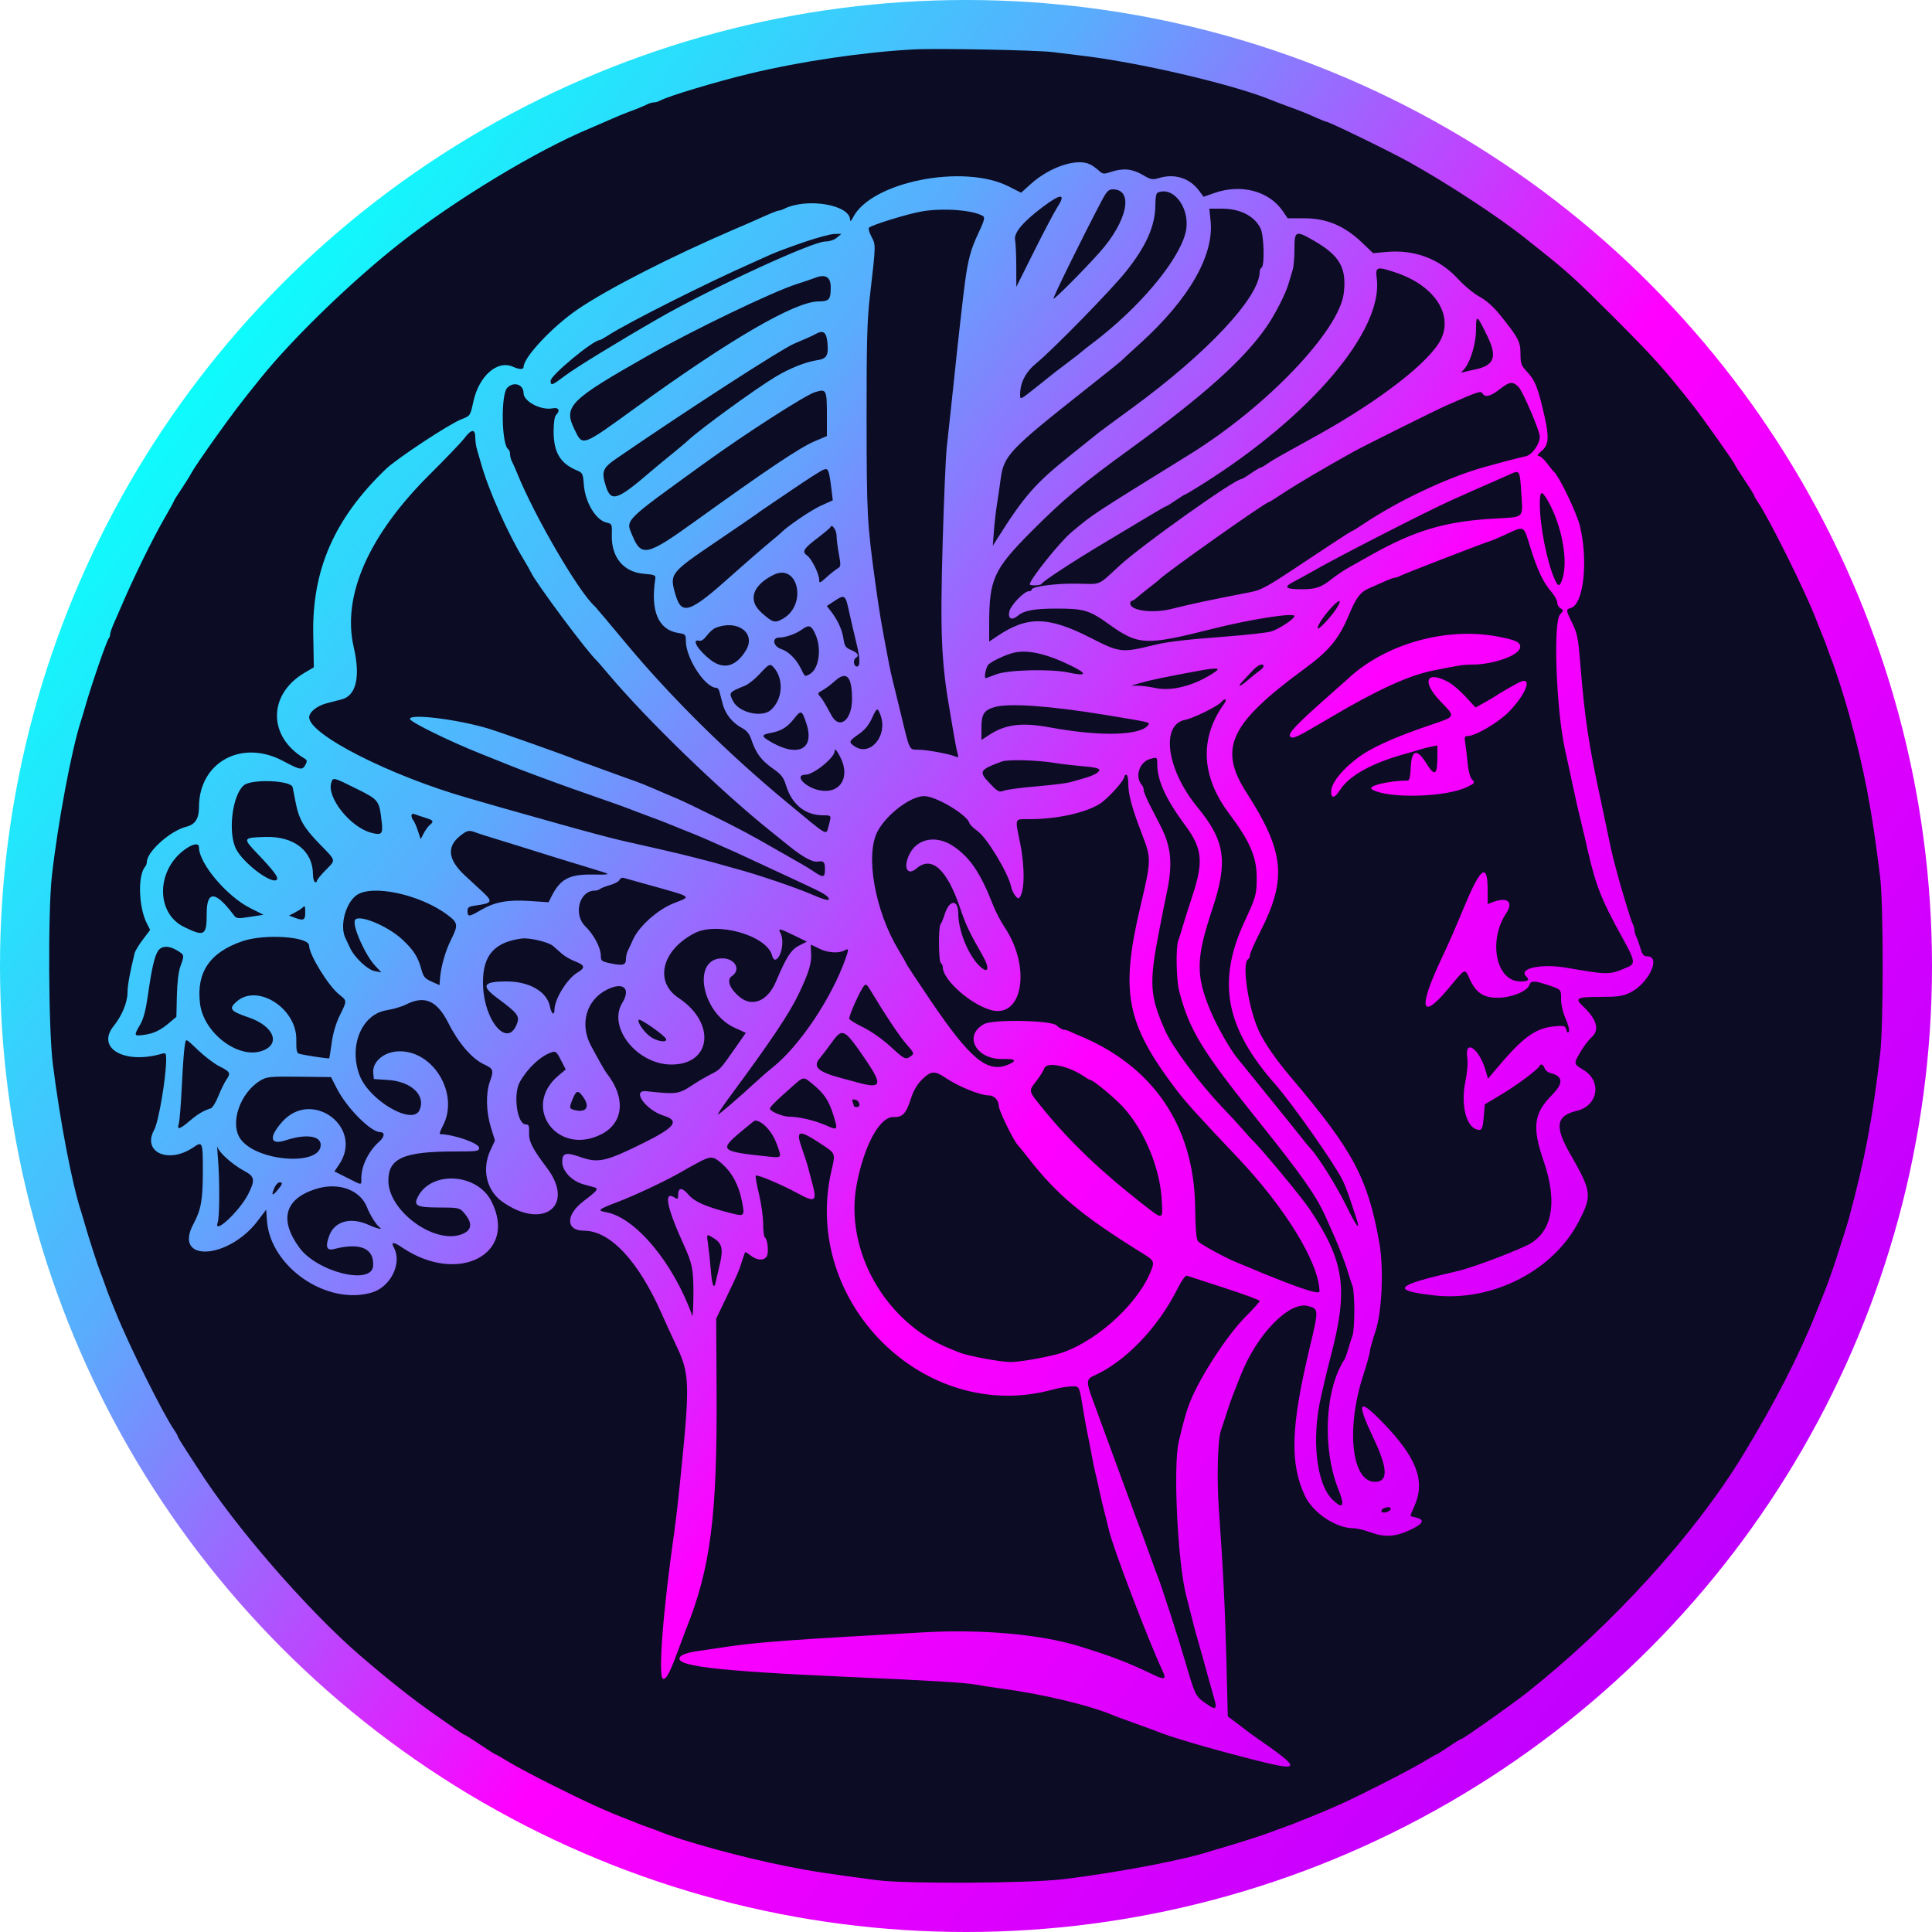 <svg xmlns="http://www.w3.org/2000/svg" xml:space="preserve" fill-rule="evenodd" stroke-linejoin="round" stroke-miterlimit="2" clip-rule="evenodd" viewBox="0 0 400 400"><circle cx="200" cy="200" r="200" fill="url(#a)"/><path fill="#0c0c24" d="M189.2 10.23c-10.411.553-23.409 2.472-34 5.022-6.945 1.672-16.86 4.654-18.495 5.562-.382.212-.969.386-1.305.386-.336 0-.923.159-1.305.353-.843.429-2.223.994-4.095 1.677-.77.281-2.48.991-3.8 1.579-1.32.587-3.21 1.406-4.2 1.82-10.935 4.575-27.459 14.559-38.914 23.514-9.975 7.797-22.359 19.761-29.092 28.106-4.144 5.136-5.725 7.215-9.391 12.347-2.355 3.298-4.56 6.538-4.9 7.2-.34.662-1.313 2.229-2.161 3.482-.848 1.253-1.542 2.364-1.542 2.469 0 .104-.92 1.779-2.043 3.721-2.42 4.181-6.589 12.713-8.958 18.332-.278.66-.887 2.053-1.352 3.096-.466 1.042-.847 2.137-.847 2.433 0 .296-.119.657-.265.803-.423.423-3.668 9.835-4.92 14.268-.279.99-.656 2.25-.838 2.8-1.926 5.835-4.811 21.215-6.04 32.2-.825 7.376-.706 31.608.191 38.8 1.456 11.677 4.006 25.018 5.849 30.6.182.55.557 1.81.833 2.8.652 2.329 2.734 8.767 3.171 9.8.186.44.555 1.43.819 2.2.552 1.609.908 2.55 1.546 4.1.25.605.616 1.505.813 2 2.66 6.664 9.825 21.088 12.103 24.362.406.584.738 1.177.738 1.318 0 .141.855 1.558 1.9 3.149 1.045 1.592 2.08 3.179 2.3 3.527 7.406 11.732 22.712 29.381 33.613 38.757 5.996 5.157 10.947 9.062 15.587 12.294 1.32.919 3.171 2.216 4.114 2.882.943.666 1.806 1.211 1.918 1.211.112 0 1.538.9 3.168 2 1.63 1.1 3.044 2 3.141 2 .098 0 1.393.739 2.879 1.641 1.486.903 5.509 3.042 8.941 4.754 7.426 3.705 10.976 5.318 15.739 7.151.495.191 1.35.533 1.9.76.55.227 1.63.63 2.4.894s1.76.631 2.2.814c4.742 1.976 17.132 5.364 26.2 7.164 5.343 1.061 8.292 1.515 18.8 2.897 6.047.795 31.581.656 38.6-.21 11.567-1.428 24.994-3.991 30.6-5.842.55-.182 1.81-.557 2.8-.833 2.329-.652 8.767-2.734 9.8-3.171.44-.186 1.43-.555 2.2-.819 1.398-.48 2.226-.799 4.3-1.654.605-.249 1.46-.591 1.9-.759.965-.368 2.905-1.195 5.6-2.387 3.897-1.722 14.455-7.103 17.149-8.74 1.503-.913 2.814-1.66 2.914-1.66.099 0 1.241-.72 2.537-1.6 1.296-.88 2.475-1.6 2.621-1.6.351 0 10.542-7.205 13.514-9.554 17.557-13.88 34.677-32.695 44.665-49.087 6.636-10.891 11.624-20.598 15.241-29.659.665-1.666 1.157-2.895 1.522-3.8.829-2.058 1.76-4.655 2.613-7.294 1.646-5.092 2.303-7.191 2.632-8.406 3.29-12.16 4.869-20.477 6.458-34 .698-5.943.696-30.918-.003-36.6-1.767-14.366-3.238-22.061-6.46-33.8-.909-3.31-2.93-9.62-3.589-11.2-.183-.44-.55-1.43-.814-2.2-.264-.77-.667-1.85-.894-2.4-.539-1.305-1.137-2.801-1.519-3.8-2.166-5.669-9.779-20.999-12.049-24.262-.406-.584-.738-1.177-.738-1.318 0-.141-.9-1.59-2-3.22-1.1-1.63-2-3.056-2-3.169 0-.309-6.642-9.698-8.752-12.372-5.942-7.529-8.159-9.994-16.436-18.272-7.584-7.584-9.539-9.367-15.206-13.868-.333-.265-1.776-1.412-3.206-2.548-5.513-4.381-16.033-11.271-23.8-15.588-4.038-2.245-16.644-8.383-17.214-8.383-.107 0-1.048-.378-2.09-.84-2.385-1.056-2.942-1.279-5.896-2.36-1.32-.483-2.76-1.029-3.2-1.213-7.492-3.134-26.495-7.643-38.6-9.158-1.87-.234-4.93-.612-6.8-.84-3.422-.417-23.961-.815-28.8-.559m36.526 23.82c.481.247 1.277.817 1.77 1.265.831.758 1.015.777 2.581.259 2.458-.811 4.347-.628 6.49.628 1.715 1.005 2.031 1.065 3.408.653 3.264-.978 6.36.019 8.317 2.679l.891 1.211 2.226-.782c5.557-1.953 11.342-.419 14.192 3.765l.999 1.467 3.526.002c4.525.004 8.242 1.572 11.823 4.987l2.34 2.232 2.756-.252c5.831-.532 11 1.418 14.832 5.596 1.278 1.393 3.283 3.05 4.456 3.682 1.4.756 2.851 2.045 4.226 3.754 3.82 4.75 4.241 5.55 4.241 8.055 0 1.989.153 2.428 1.259 3.607 1.793 1.912 2.393 3.433 3.759 9.542.942 4.208.798 5.747-.649 6.964-.781.658-1.007 1.036-.62 1.036.336 0 1.113.675 1.728 1.5s1.233 1.59 1.374 1.7c1.088.853 4.828 8.632 5.481 11.4 1.723 7.314.706 16.194-1.934 16.885-1.034.27-1.014.455.35 3.203 1.002 2.018 1.209 3.074 1.634 8.312.935 11.538 1.719 16.71 4.395 29 .455 2.09 1.098 5.15 1.429 6.8.331 1.65.78 3.675.998 4.5.218.825.597 2.265.842 3.2.246.935.584 2.15.752 2.7.168.55.706 2.35 1.195 4 .489 1.65 1.051 3.313 1.248 3.695.197.382.359.969.359 1.305 0 .336.162.923.361 1.305.199.382.587 1.46.864 2.395.401 1.356.688 1.7 1.415 1.7 2.979 0 .223 5.742-3.624 7.55-1.5.706-2.556.85-6.212.85-4.832 0-5.26.256-3.379 2.023 2.736 2.571 3.375 4.814 1.778 6.237-.681.607-1.798 2.083-2.483 3.281-1.338 2.338-1.339 2.336.731 3.586 3.843 2.322 3.013 7.402-1.382 8.456-4.33 1.039-4.657 3.204-1.356 8.974 4.435 7.752 4.533 8.533 1.741 13.946-5.277 10.233-17.97 16.693-30.03 15.284-9.016-1.053-8.057-2.053 4.776-4.979 2.827-.644 9.839-3.221 14.322-5.263 5.392-2.457 6.707-8.739 3.674-17.557-2.429-7.062-2.076-9.831 1.749-13.711 2.407-2.441 2.295-3.85-.359-4.516-.526-.132-1.066-.583-1.199-1.001-.243-.767-.808-1.014-1.054-.46-.322.724-4.575 3.908-7.808 5.843l-3.525 2.111-.2 2.44c-.224 2.738-.413 3.083-1.499 2.738-2.208-.701-3.268-5.178-2.326-9.826.403-1.99.562-3.95.406-4.994-.605-4.031 2.458-1.959 3.775 2.554l.516 1.766 1.655-1.966c5.624-6.68 8.167-8.533 12.197-8.884 1.932-.168 2.145-.105 2.355.7.157.599.329.728.532.401.165-.267-.13-1.458-.656-2.646-.579-1.309-.955-2.924-.955-4.1 0-2.109.154-1.974-3.628-3.181-2.008-.641-2.682-.571-2.96.307-.397 1.251-3.678 2.588-6.412 2.613-3.008.028-4.56-.967-5.874-3.767-1.131-2.409-.743-2.578-4.567 1.987-5.549 6.626-6.17 3.974-1.425-6.088 1.696-3.595 2.499-5.43 5.041-11.508 3.218-7.697 4.625-8.599 4.625-2.967v2.947l1.026-.39c3.071-1.167 4.389-.104 2.819 2.274-3.813 5.776-2.083 14.136 2.924 14.136 1.659 0 1.98-.291 1.191-1.08-1.649-1.649 3.231-2.654 8.473-1.744 8.587 1.49 8.729 1.489 12.461-.1 1.753-.747 1.657-1.314-1.055-6.222-4.225-7.647-5.434-10.678-7.038-17.654-.177-.77-.529-2.3-.781-3.4-.253-1.1-.64-2.72-.861-3.6-.438-1.74-.957-4.036-1.515-6.7-.196-.935-.574-2.69-.841-3.9-.266-1.21-.639-2.92-.83-3.8-1.799-8.324-2.43-26.178-.981-27.786.74-.822.746-.905.1-1.267-.381-.213-.692-.759-.692-1.214 0-.455-.54-1.443-1.201-2.195-1.679-1.913-2.89-4.472-4.379-9.255-1.457-4.679-1.018-4.487-5.53-2.428-1.381.63-2.598 1.145-2.705 1.145-.321 0-17.929 6.803-18.68 7.217-.382.211-.879.383-1.104.383-.225 0-1.263.381-2.305.847-1.043.465-2.471 1.099-3.173 1.408-1.671.734-2.582 1.942-3.952 5.238-2.151 5.179-4.104 7.561-9.371 11.428-15.435 11.333-17.811 16.434-11.921 25.59 7.834 12.177 8.408 17.838 2.905 28.651-1.201 2.36-2.184 4.583-2.184 4.941 0 .357-.18.761-.4.897-1.351.835.046 10.126 2.233 14.851 1.154 2.495 3.586 6.002 6.724 9.7 12.814 15.099 15.856 20.81 18.225 34.216.926 5.244.543 14.147-.782 18.168-.66 2.003-1.2 3.945-1.2 4.315 0 .371-.626 2.61-1.391 4.976-3.575 11.058-2.359 21.974 2.447 21.974 2.772 0 2.694-2.745-.256-8.967-3.697-7.798-3.186-8.576 2.057-3.133 6.878 7.141 8.673 11.926 6.4 17.065-.472 1.065-.857 1.99-.857 2.054 0 .065.54.236 1.2.381 1.923.422 1.435 1.343-1.391 2.625-3.079 1.396-5.156 1.491-8.209.375-1.204-.44-2.769-.8-3.479-.8-3.491 0-8.271-3.19-9.902-6.608-3.194-6.69-2.984-14.28.837-30.337 2.014-8.462 2.014-8.444-.265-9.057-3.891-1.048-10.65 5.937-13.95 14.417-.724 1.862-1.468 3.745-1.653 4.185-.184.44-.71 1.97-1.168 3.4-.458 1.43-1.02 3.14-1.25 3.8-.674 1.936-.874 9.929-.41 16.4.869 12.143 1.271 20.266 1.552 31.381l.288 11.38 1.8 1.346c.99.739 2.07 1.561 2.4 1.825.33.263 1.23.915 2 1.447 9.279 6.413 9.105 6.924-1.433 4.208-9.193-2.37-16.753-4.6-19.567-5.773-.44-.183-1.43-.55-2.2-.814-.77-.264-1.76-.624-2.2-.8-.44-.176-1.43-.536-2.2-.8-.77-.264-1.76-.634-2.2-.822-4.923-2.103-14.654-4.432-23.4-5.601-1.87-.25-4.276-.62-5.347-.822-2.037-.384-9.268-.817-26.053-1.562-28.198-1.251-36.849-2.316-34.871-4.293.345-.345 1.672-.786 2.949-.979 6.283-.951 7.773-1.159 10.922-1.531 3.924-.463 11.153-.995 21.404-1.574 3.958-.224 10.706-.611 14.996-.859 11.917-.691 24.269.407 32.2 2.863 6.859 2.123 10.072 3.356 15.313 5.872 2.454 1.178 2.825 1.032 1.974-.778-2.905-6.177-10.307-25.6-11.096-29.114-.172-.77-.574-2.39-.893-3.6-.318-1.21-.806-3.28-1.084-4.6-.278-1.32-.647-2.94-.82-3.6-.173-.66-.524-2.37-.781-3.8-.256-1.43-.625-3.32-.819-4.2-.194-.88-.56-2.86-.813-4.4-.971-5.92-.824-5.605-2.599-5.562-.87.02-2.572.311-3.782.647-26.494 7.341-52.186-18.082-45.844-45.365.833-3.585.876-3.473-2.081-5.428-4.746-3.138-5.418-2.984-4.023.922.469 1.312.994 2.926 1.168 3.586.174.66.621 2.341.993 3.735.962 3.603.524 3.884-3.025 1.943-3.285-1.797-8.43-3.97-8.717-3.682-.112.111.187 1.821.663 3.799.476 1.979.866 4.759.866 6.178 0 1.419.156 2.676.346 2.794.559.345.857 3.08.424 3.889-.529.988-2.01.943-3.337-.102-.591-.465-1.117-.78-1.168-.7-.05.08-.323.866-.605 1.746-.716 2.233-.892 2.644-3.271 7.6l-2.111 4.4.082 15c.143 25.921-1.244 36.689-6.36 49.4-.177.44-.717 1.88-1.2 3.2-2.017 5.513-2.755 7-3.475 7-1.145 0-.126-13.587 2.297-30.6.398-2.794.867-7.009 1.58-14.2 1.585-15.987 1.476-18.595-.995-23.8-.94-1.98-2.384-5.13-3.209-7-4.831-10.952-10.677-17.2-16.093-17.2-3.823 0-3.832-3.298-.018-6.174 2.727-2.057 3.109-2.539 2.213-2.793-.275-.078-1.308-.362-2.295-.632-2.408-.657-4.405-2.762-4.405-4.642 0-1.863.747-2.066 3.742-1.014 3.732 1.311 5.28.964 13.158-2.947 6.497-3.225 7.468-4.556 4.096-5.617-3.729-1.173-6.713-5.383-3.585-5.057 6.523.678 6.633.661 9.989-1.557.88-.582 2.41-1.468 3.4-1.97 1.921-.974 1.901-.951 5.107-5.545l2.106-3.018-2.306-1.048c-6.932-3.15-8.919-14.43-2.532-14.373 2.646.023 3.896 2.379 1.949 3.671-1.157.769-.468 2.609 1.623 4.333 2.631 2.169 5.801.821 7.502-3.189 2.165-5.108 3.135-6.62 4.779-7.451l1.628-.822-2.628-1.281c-3.055-1.488-3.404-1.549-2.842-.5.853 1.593.191 5.107-1.038 5.512-.249.082-.566-.304-.705-.858-1.031-4.106-11.283-7.076-16.019-4.64-6.806 3.5-8.427 10.054-3.322 13.432 7.768 5.141 6.836 13.78-1.486 13.78-7.1 0-13.264-7.708-10.192-12.746 1.862-3.055.186-4.474-3.224-2.73-4.229 2.163-5.623 7.094-3.262 11.535 1.553 2.921 2.883 5.26 3.264 5.741 4.028 5.078 3.528 10.35-1.202 12.687-9.096 4.495-16.469-5.746-8.783-12.199l1.507-1.265-.98-1.933c-.84-1.658-1.104-1.893-1.856-1.654-2.295.728-4.989 3.221-6.658 6.16-1.438 2.533-.567 8.804 1.222 8.804.632 0 .744.278.69 1.711-.069 1.815.672 3.276 3.7 7.294 5.94 7.884-.844 12.975-9.283 6.965-3.244-2.309-4.249-6.721-2.422-10.631l.937-2.004-.837-2.71c-.986-3.193-1.083-7.028-.237-9.425.869-2.463.788-2.707-1.2-3.642-2.492-1.171-5.277-4.397-7.351-8.515-2.374-4.711-4.943-5.836-8.817-3.86-.844.431-2.655.964-4.024 1.185-5.113.823-7.84 7.376-5.581 13.412 1.955 5.226 10.953 10.496 12.42 7.275 1.373-3.011-1.641-5.935-6.447-6.255l-3-.2-.124-1.28c-.211-2.178 1.997-4.194 4.854-4.431 7.352-.609 13.111 8.681 9.553 15.411-.495.935-.761 1.703-.591 1.707 2.922.066 8.108 1.883 8.108 2.842 0 .694-.371.751-4.9.748-10.742-.005-13.915 1.383-13.891 6.077.031 6.199 9.362 13.098 15.04 11.119 2.363-.824 2.509-2.412.431-4.693-.747-.821-1.178-.9-4.901-.9-4.719 0-5.435-.366-4.44-2.271 2.833-5.426 12.268-4.813 15.206.987 5.545 10.947-6.89 17.391-18.473 9.573-1.858-1.254-2.394-1.238-1.704.05 1.723 3.221-.709 8.123-4.598 9.266-9.299 2.735-21.004-5.291-21.698-14.876l-.165-2.285-1.719 2.278c-6.114 8.103-17.638 8.702-13.345.694 1.588-2.964 1.948-4.976 1.953-10.916.004-6.088-.061-6.256-1.934-4.973-5.141 3.523-10.714 1.046-8.136-3.615.913-1.65 2.474-10.848 2.474-14.575 0-1.294-.086-1.405-.9-1.169-7.746 2.249-13.657-1.153-9.971-5.739 1.724-2.146 2.871-4.927 2.871-6.962 0-1.408.481-4.069 1.466-8.108.112-.462.883-1.737 1.712-2.833l1.508-1.992-.69-1.367c-1.717-3.401-1.904-9.985-.334-11.747.186-.209.342-.659.348-1 .034-2.118 4.864-6.424 8.127-7.246 1.89-.476 2.653-1.66 2.661-4.128.027-9.247 8.838-14.062 17.389-9.504 3.58 1.908 4.012 1.98 4.657.775.394-.736.356-.952-.23-1.3-7.585-4.505-7.557-13.266.056-17.739l1.902-1.117-.122-6.884c-.238-13.38 4.406-23.94 15.012-34.14 2.305-2.217 13.185-9.386 15.721-10.359 1.779-.683 1.783-.69 2.42-3.631 1.151-5.319 4.985-8.683 8.216-7.211 1.269.578 2.181.596 2.181.042 0-1.998 5.967-8.353 11.2-11.93 6.209-4.244 19.488-11.022 32.7-16.69.715-.307 1.885-.809 2.6-1.115.715-.306 2.34-1.026 3.612-1.6 1.271-.574 2.489-1.043 2.705-1.043.217 0 .706-.158 1.088-.351 4.693-2.371 13.686-.88 13.697 2.271.002.416.241.214.616-.52 3.753-7.35 22.83-11.153 32.187-6.416l2.604 1.318 1.959-1.774c3.965-3.589 9.659-5.468 12.358-4.078m2.291 7.65c-3.891 7.386-10.082 19.968-9.911 20.139.196.197 6.199-5.831 9.553-9.591 5.756-6.453 7.136-13.048 2.732-13.048-.89 0-1.266.396-2.374 2.5m11.683-1.835c-.319.129-.5 1.037-.5 2.509 0 4.337-1.86 8.559-6.115 13.877-3.102 3.878-15.041 16.091-18.496 18.92-2.24 1.835-3.389 4.044-3.389 6.516 0 1.139.017 1.131 3.3-1.494 4.137-3.309 4.038-3.232 6.909-5.392 1.315-.989 2.481-1.9 2.591-2.023.11-.122 1.084-.89 2.164-1.705 9.542-7.203 17.68-16.826 19.259-22.773 1.254-4.722-2.224-9.847-5.723-8.435m-23.73 2.919c-4.175 3.136-6.107 5.43-5.813 6.903.134.667.246 3.126.25 5.463l.007 4.25 3.697-7.4c2.034-4.07 4.191-8.161 4.793-9.092 1.867-2.882.797-2.928-2.934-.124m-25.187.997c-2.981.529-10.304 2.791-10.881 3.361-.165.162.074 1.007.529 1.876.915 1.749.923 1.45-.339 12.382-.567 4.917-.689 9.501-.675 25.4.017 19.72.117 21.612 1.802 33.8.895 6.474 1.125 7.839 2.835 16.8.209 1.1.546 2.63.747 3.4.201.77.928 3.74 1.615 6.6 1.977 8.231 1.771 7.798 3.715 7.815 1.765.015 6.346.854 7.633 1.397.665.281.728.197.483-.645-.155-.532-.46-2.047-.678-3.367-.219-1.32-.588-3.48-.82-4.8-1.866-10.587-2.132-16.554-1.582-35.459.258-8.878.63-17.671.826-19.541.196-1.87.547-5.11.78-7.2.234-2.09.599-5.51.811-7.6.618-6.072 1.83-16.842 2.205-19.6.638-4.681 1.227-6.854 2.696-9.953 1.263-2.664 1.479-3.425 1.052-3.699-1.966-1.264-8.352-1.748-12.754-.967m59.857 1.974c.729 7.117-4.464 16.162-14.515 25.283-2.159 1.959-4.015 3.666-4.125 3.794-.11.127-3.35 2.722-7.2 5.765-15.865 12.542-16.986 13.724-17.631 18.603-.189 1.43-.53 3.77-.759 5.2-.229 1.43-.517 3.95-.64 5.6l-.225 3 .883-1.4c5.667-8.987 7.859-11.481 15.372-17.486 2.86-2.287 5.47-4.376 5.8-4.643.33-.266 3.39-2.521 6.8-5.01 15.52-11.329 26.4-22.956 26.4-28.212 0-.331.18-.713.4-.849.66-.408.487-6.704-.224-8.129-1.291-2.586-4.222-4.071-8.036-4.071h-2.562l.262 2.555m-84.24 4.393c-2.75.94-5.81 2.081-6.8 2.535-.99.454-2.7 1.223-3.8 1.709-9.552 4.219-25.767 12.38-29.891 15.044-.821.53-1.594.964-1.718.964-1.379 0-10.191 7.295-10.191 8.437 0 1.085.307.977 3-1.061 2.17-1.642 10.814-6.941 19.2-11.77C146.974 59.802 168.196 50 170.854 50c.862 0 1.843-.321 2.402-.787l.944-.786-1.4.006c-.77.004-3.65.776-6.4 1.715M268 51.54c0 1.727-.159 3.662-.353 4.3-.195.638-.593 1.97-.885 2.96-.619 2.097-2.732 6.229-4.494 8.791-4.677 6.8-12.978 14.254-28.068 25.203-10.301 7.474-14.062 10.612-20.648 17.228-7.839 7.875-8.752 9.88-8.752 19.226v3.59l1.7-1.147c6.201-4.183 10.55-4.1 19.3.368 6.055 3.092 6.422 3.133 13.2 1.472 2.754-.675 6.131-1.073 14.6-1.722 4.51-.346 8.83-.83 9.6-1.076 1.688-.538 4.8-2.607 4.8-3.19 0-.763-9.184.678-17.127 2.689-13.586 3.439-15.199 3.37-21.165-.911-4.156-2.982-5.27-3.321-10.899-3.321-4.628 0-6.806.395-8.04 1.457-1.224 1.052-2.097.69-1.824-.757.254-1.353 3.069-4.3 4.106-4.3.302 0 .549-.147.549-.327 0-.655 5.114-1.318 9.511-1.232 5.043.099 4.053.525 8.689-3.735 4.657-4.279 23.829-17.906 25.192-17.906.145 0 1.049-.54 2.008-1.2.959-.66 1.864-1.2 2.01-1.2.147 0 .744-.339 1.328-.754.584-.415 1.917-1.225 2.962-1.8 1.764-.971 2.615-1.443 7.5-4.158 13.087-7.274 23.413-15.324 25.585-19.945 2.427-5.163-1.508-11.003-9.185-13.632-4.132-1.415-4.482-1.323-4.161 1.098 1.425 10.746-13.659 28.552-36.151 42.673-1.856 1.165-3.457 2.118-3.559 2.118-.102 0-.97.54-1.929 1.2-.959.66-1.832 1.2-1.94 1.2-.108 0-1.785.959-3.728 2.132-1.943 1.172-6.052 3.634-9.132 5.471-6.317 3.767-12.733 7.966-12.933 8.465-.148.368-2.467.466-2.467.104 0-.987 6.246-8.783 8.64-10.784 4.576-3.824 3.749-3.28 24.535-16.155 15.866-9.827 30.89-25.556 31.837-33.331.634-5.205-.812-7.76-6.133-10.842-3.825-2.215-4.079-2.11-4.079 1.68m-99.4 6.038c-.44.178-2.06.726-3.6 1.219-5.045 1.612-21.362 9.457-30.77 14.793-16.447 9.329-17.636 10.529-15.251 15.403 1.683 3.44 1.436 3.53 12.575-4.549 19.506-14.148 33.051-22.024 37.899-22.038 2.213-.006 2.529-.363 2.542-2.873.011-2.243-1.101-2.883-3.395-1.955m136.994 10.633c-.007 3.332-1.448 7.592-2.95 8.724-.25.188-.008.218.556.067.55-.146 1.45-.356 2-.464 4.178-.827 4.865-2.566 2.743-6.944-2.18-4.497-2.342-4.593-2.349-1.383M168.8 69.19c-.555.318-1.938.938-4.406 1.977-2.628 1.106-22.787 14.139-36.891 23.851-2.722 1.875-3.01 2.641-2.092 5.561 1.099 3.494 2.309 3.088 9.655-3.234.477-.41 1.2-1.015 1.606-1.345 2.784-2.258 5.211-4.275 5.685-4.727 2.425-2.308 13.988-10.73 18.234-13.28 2.875-1.727 6.174-3.046 8.514-3.404 2.085-.319 2.467-.96 2.199-3.689-.215-2.19-.876-2.641-2.504-1.71m-63.769 11.088c-1.373 1.373-1.197 11.878.213 12.749.196.121.356.572.356 1.002 0 .43.169 1.094.376 1.476.207.382.702 1.499 1.1 2.481 3.661 9.035 12.873 24.796 16.141 27.614.128.11 3.084 3.62 6.569 7.8 9.189 11.021 20.837 22.529 33.014 32.617 9.021 7.473 8.188 7.01 8.779 4.883.586-2.111.592-2.1-1.146-2.1-3.694 0-6.449-2.201-7.667-6.127-.543-1.751-.976-2.308-2.793-3.587-2.351-1.656-3.455-3.133-4.373-5.855-.446-1.321-.96-1.971-2-2.524-1.995-1.063-3.439-2.883-4-5.041-.267-1.026-.568-2.181-.67-2.566-.101-.385-.38-.7-.619-.7-2.314 0-6.311-6.129-6.311-9.677 0-1.344-.085-1.434-1.569-1.672-4.147-.663-5.795-4.562-4.755-11.251.11-.71-.154-.823-2.347-1-4.247-.344-6.8-3.44-6.66-8.075.066-2.188.025-2.285-1.05-2.521-2.259-.496-4.481-4.202-4.75-7.922-.16-2.206-.256-2.401-1.42-2.887-3.457-1.445-4.827-3.737-4.827-8.077 0-1.752.194-3.094.489-3.389.943-.943.583-1.648-.711-1.389-2.367.473-6-1.428-6-3.141 0-1.812-2.009-2.481-3.369-1.121m205.415.343c-1.874 1.473-3.009 1.732-3.527.805-.317-.565-.96-.347-7.519 2.552-2.253.996-16.747 8.204-19 9.449-5.792 3.201-11.96 6.835-14.682 8.651-1.585 1.057-2.986 1.922-3.113 1.922-.622 0-21.539 14.802-22.605 15.997-.11.123-1.01.847-2 1.61-.99.762-2.149 1.702-2.575 2.089-.427.387-.922.704-1.1.704-.179 0-.325.24-.325.532 0 1.493 4.612 2.119 8.485 1.152 4.35-1.086 7.784-1.816 16.144-3.433 2.625-.508 3.483-.984 11.893-6.599 4.986-3.329 9.168-6.052 9.293-6.052.126 0 1.254-.688 2.507-1.529 7.065-4.742 17.333-9.601 24.678-11.677 3.221-.91 7.736-2.093 8.894-2.329 1.301-.266 2.906-2.512 2.906-4.067 0-1.169-3.494-9.338-4.394-10.273-1.185-1.231-1.874-1.145-3.96.496m-141.69.564c-2.021.612-14.457 8.606-22.956 14.756-17.01 12.309-16.282 11.573-14.844 15.015 1.827 4.374 3.048 4.1 12.701-2.845 15.298-11.006 21.908-15.436 24.985-16.744l2.558-1.087v-4.107c0-5.538-.081-5.704-2.444-4.988M96.17 90.7c-.619.825-3.846 4.2-7.17 7.5-12.688 12.593-18.229 25.18-15.762 35.8 1.422 6.124.519 10.023-2.503 10.803-.844.219-2.231.577-3.081.797-2.022.523-3.657 1.838-3.641 2.929.052 3.58 16.757 12.07 32.787 16.663 3.923 1.125 4.637 1.331 5.6 1.617.55.164 1.72.496 2.6.738.88.242 5.65 1.585 10.6 2.985 4.95 1.4 10.71 2.941 12.8 3.425 3.658.846 4.972 1.144 9.1 2.068 1.045.234 2.575.594 3.4.8.825.206 2.22.555 3.1.775 2.6.65 4.931 1.272 6 1.6.55.169 1.72.497 2.6.73 4.034 1.065 12.061 3.788 15.363 5.212 2.388 1.029 3.637 1.393 3.637 1.059 0-.659-1.006-1.272-5.4-3.29-1.98-.909-5.49-2.543-7.8-3.629-2.31-1.087-5.01-2.34-6-2.784-5.193-2.329-8.036-3.564-9.4-4.085-.44-.168-1.295-.51-1.9-.759-.605-.25-1.55-.634-2.1-.854-.55-.22-1.405-.562-1.9-.761-.495-.199-1.98-.756-3.3-1.239-1.32-.483-2.76-1.028-3.2-1.212-.44-.184-2.33-.872-4.2-1.528-1.87-.657-5.29-1.857-7.6-2.668-3.899-1.369-11.419-4.167-13.5-5.022-.495-.203-1.35-.55-1.9-.77l-2-.8c-.55-.22-1.405-.562-1.9-.759-6.316-2.521-14.378-6.464-14.602-7.141-.408-1.237 9.746-.008 16.302 1.973 2.327.703 15.787 5.478 17.8 6.314.44.183 1.43.549 2.2.813.77.264 1.76.624 2.2.8.44.176 1.43.536 2.2.8.77.264 1.76.624 2.2.8.44.176 1.43.536 2.2.8 2.249.772 3.485 1.263 6.8 2.701.99.429 2.61 1.121 3.6 1.537.99.415 4.41 2.054 7.6 3.641 5.235 2.605 7.319 3.718 12.1 6.46 2.543 1.46 4.237 2.425 5.8 3.308.825.466 1.95 1.156 2.5 1.535 2.042 1.405 2.4 1.346 2.4-.395 0-1.544-.235-1.788-1.548-1.606-1.078.15-3.099-.971-6.052-3.356-1.65-1.332-3.338-2.693-3.75-3.024-10.356-8.3-25.526-22.991-33.458-32.401-1.206-1.43-2.293-2.69-2.416-2.8-1.918-1.709-12.786-16.311-13.696-18.4-.144-.33-.81-1.5-1.479-2.6-3.296-5.412-7.263-14.35-8.79-19.8-.277-.99-.663-2.322-.858-2.96-.194-.638-.353-1.763-.353-2.5 0-1.793-.809-1.735-2.23.16m74.332 6.538c-.494.184-3.348 2.006-6.342 4.048-2.994 2.043-5.726 3.894-6.07 4.114-.345.22-.911.621-1.258.892-.348.27-4.207 2.914-8.577 5.875-9.514 6.448-9.658 6.635-8.419 10.896 1.295 4.455 2.923 3.896 11.776-4.039 2.562-2.296 6.739-5.914 8.388-7.265.77-.63 1.49-1.243 1.6-1.361 1.185-1.275 6.259-4.747 8.268-5.658l2.557-1.159-.259-2.091c-.527-4.259-.669-4.624-1.664-4.252m142.098.972c-.66.308-2.1.946-3.2 1.419-2.038.877-4.511 1.972-8.797 3.895-5.221 2.344-24.001 11.961-28.964 14.833-1.011.585-2.685 1.504-3.719 2.042-2.275 1.184-1.883 1.586 1.554 1.595 2.953.007 4.062-.37 6.264-2.133.914-.732 2.562-1.832 3.662-2.446 1.1-.613 3.08-1.724 4.4-2.468 9.122-5.142 15.449-7.012 25.665-7.584 6.25-.35 5.842.043 5.503-5.302-.3-4.744-.333-4.799-2.368-3.851m6.2 6.057c0 4.57 1.449 11.957 3.066 15.633.744 1.693 1.106 1.64 1.671-.246 1.124-3.752-.213-10.869-2.968-15.798-1.362-2.436-1.769-2.341-1.769.411m-146.861 4.854c-.076.194-1.279 1.216-2.672 2.27-2.909 2.201-3.29 2.837-2.169 3.622.939.658 2.502 3.8 2.502 5.029 0 .774.14.725 1.545-.545.85-.768 1.875-1.58 2.277-1.805.671-.376.692-.622.255-2.997-.262-1.423-.477-3.129-.477-3.792 0-1.151-.971-2.523-1.261-1.782m-11.836 9.921c-4.346 2.196-5.307 5.24-2.459 7.792 2.365 2.118 2.798 2.235 4.524 1.222 5.014-2.943 3.033-11.591-2.065-9.014m12.779 5.304-1.699 1.124.76.967c1.439 1.829 2.396 3.882 2.674 5.735.243 1.623.448 1.928 1.631 2.422 1.356.567 1.699 1.145.952 1.606-.65.402-.464 1.8.24 1.8.697 0 .639-1.757-.165-5-.421-1.698-1.112-4.68-1.624-7.01-.609-2.764-.856-2.911-2.769-1.644m102.86 1.354c-1.63 1.744-2.945 3.703-2.929 4.362.016.635 3.068-2.655 4.11-4.43.942-1.607.353-1.573-1.181.068m-127.612 4.302c-.479.192-1.285.911-1.792 1.597-.601.812-1.168 1.182-1.63 1.061-1.636-.428-.152 2.012 2.418 3.974 2.721 2.078 5.25 1.392 7.307-1.98 2.179-3.574-1.762-6.483-6.303-4.652m17.87.351c-1.21.881-3.378 1.647-4.66 1.647-1.586 0-1.284 1.825.394 2.378 1.544.51 3.077 2.025 4.071 4.022.901 1.81.792 1.737 1.795 1.2 1.963-1.051 2.581-5.282 1.211-8.3-.85-1.872-1.321-2.031-2.811-.947m144.121 1.444c3.827.733 4.767 1.197 4.603 2.272-.253 1.66-5.561 3.531-10.018 3.531-1.714 0-2.79.166-8.106 1.251-4.982 1.016-11.478 3.989-21 9.612-7.417 4.379-7.893 4.604-8.49 4.007-.551-.551 1.389-2.588 8.08-8.483 1.865-1.643 3.647-3.227 3.961-3.519 7.697-7.181 20.307-10.711 30.97-8.671M209.8 135.164c-1.578.392-4.221 1.618-5.1 2.365-.547.465-1.05 2.872-.6 2.871.055 0 1.047-.36 2.204-.8 2.424-.921 11.264-1.141 14.861-.37 3.931.843 4.091.295.435-1.482-5.033-2.446-8.925-3.298-11.8-2.584m-52.53 4.383c-.951 1.036-2.301 2.117-3 2.402-3.404 1.388-3.421 1.411-2.463 3.264 1.218 2.356 5.977 3.43 7.818 1.764 2.461-2.227 2.701-6.459.504-8.862-.699-.764-.965-.631-2.859 1.432m102.064-.704c-.624.683-1.547 1.673-2.052 2.2-1.315 1.37-.539 1.181 1.118-.274.77-.675 1.805-1.506 2.3-1.845.495-.339.9-.775.9-.97 0-.76-1.187-.294-2.266.889m-11.134.036c-7.245 1.335-9.801 1.869-12.2 2.553l-1.8.512 1.48.028c.814.015 2.433.232 3.598.482 3.468.744 8.398-.621 12.419-3.437 1.064-.745.02-.786-3.497-.138m-75.35 2.123c-.842.761-2.017 1.636-2.61 1.943-.899.467-.992.653-.559 1.123.547.593 1.138 1.561 2.463 4.032 1.642 3.063 4.256 1.014 4.256-3.336 0-4.755-1.127-5.95-3.55-3.762m127.038.212c.832.448 2.433 1.817 3.559 3.043l2.046 2.228 1.954-1.084c1.074-.597 2.133-1.227 2.353-1.4.401-.317 2.745-1.672 4.579-2.647 2.987-1.589 1.855 2.003-1.858 5.895-2.139 2.243-7.048 5.151-8.695 5.151-.603 0-.674.232-.46 1.5.139.825.359 2.67.488 4.1.133 1.475.503 2.904.854 3.302.705.799.716.781-.926 1.615-4.27 2.169-16.539 2.487-19.736.512-1.107-.684 3.44-1.801 7.436-1.826.316-.002.522-.932.6-2.703.161-3.675 1.268-3.998 3.177-.928 1.81 2.912 2.341 2.586 2.341-1.436v-2.2l-1.3.257c-.715.141-1.75.405-2.3.586-.55.18-1.81.55-2.8.821-7.184 1.967-11.885 4.566-13.829 7.647-1.039 1.644-1.772 1.74-1.77.229.003-1.686 2.159-4.44 5.399-6.895 2.88-2.183 7.723-4.371 15.4-6.961 5.038-1.699 4.981-1.554 1.873-4.774-4.005-4.148-3.047-6.542 1.615-4.032m-47.084 4.181c-.688.83-5.781 3.327-7.407 3.632-5.171.97-3.863 10.338 2.528 18.104 5.719 6.951 6.348 11.198 3.106 20.974-3.459 10.428-3.513 13.821-.342 21.354 1.251 2.972 3.902 7.648 5.384 9.498.51.637 3.627 4.484 6.927 8.55 3.3 4.065 6.357 7.865 6.793 8.442.437.578 1.131 1.411 1.542 1.851 1.671 1.785 5.458 7.858 7.438 11.928 2.038 4.188 2.953 5.337 2.073 2.602-1.514-4.703-2.246-6.719-2.955-8.13-1.726-3.435-10.425-15.808-13.826-19.663-10.383-11.772-12.177-21.334-6.348-33.84 2.332-5.005 2.48-5.548 2.465-9.097-.018-4.224-1.4-7.403-5.738-13.2-5.782-7.727-6.126-15.571-.994-22.7.712-.99.145-1.258-.646-.305m-46.947 1.016c-2.145.643-2.657 1.464-2.657 4.257v2.543l1.5-.99c3.446-2.274 6.803-2.702 12.7-1.616 10.575 1.947 18.972 1.705 20.389-.587.297-.481.211-.5-8.989-2.01-11.51-1.89-19.995-2.48-22.943-1.597m-25.375 2.381c-.626 1.363-1.477 2.379-2.698 3.219-2.061 1.418-2.138 1.665-.798 2.543 3.221 2.111 6.843-2.252 5.334-6.426-.629-1.738-.758-1.692-1.838.664m-16.071-.006c-1.444 1.824-2.684 2.575-4.911 2.979-1.73.313-1.858.615-.6 1.415 6.02 3.825 9.899 2.182 8.047-3.409-.916-2.765-1.077-2.827-2.536-.985m8.389 6.742c0 1.342-4.375 4.872-6.038 4.872-2.298 0-.352 2.401 2.541 3.135 4.434 1.126 6.898-2.421 4.689-6.751-.775-1.518-1.192-1.958-1.192-1.256m65.309 1.612c-2.27.663-3.211 3.748-1.658 5.44.192.209.349.679.349 1.045 0 .365.744 2.084 1.654 3.82 2.66 5.073 2.988 5.834 3.532 8.204.52 2.263.407 5.255-.332 8.751-.356 1.688-.916 4.486-1.64 8.2-2.152 11.042-1.999 13.551 1.276 20.9 1.49 3.344 7.115 10.873 11.728 15.7 1.576 1.65 3.568 3.81 4.424 4.8.857.99 1.661 1.89 1.787 2 1.537 1.344 10.226 11.811 11.952 14.398 7.176 10.757 7.995 16.388 4.392 30.202-.459 1.76-1.018 4.01-1.243 5-.225.99-.577 2.52-.783 3.4-2.072 8.868-1.031 18.268 2.386 21.537 2.135 2.043 2.556 1.284 1.185-2.137-3.409-8.511-2.831-20.743 1.275-27 .145-.22.494-1.21.777-2.2.282-.99.675-2.213.872-2.719.197-.505.358-2.792.358-5.081 0-2.289-.161-4.576-.358-5.081-.197-.506-.595-1.729-.884-2.719-.517-1.774-1.919-5.457-2.969-7.8-.295-.66-1.078-2.415-1.738-3.901-1.909-4.292-5.002-8.697-13.826-19.693-11.802-14.705-14.336-18.848-16.466-26.926-.625-2.368-.753-9.144-.201-10.561.197-.506.584-1.729.859-2.719.275-.99 1.194-3.897 2.042-6.459 2.359-7.132 2.088-9.851-1.462-14.648-4.022-5.434-5.797-9.308-5.797-12.655 0-1.497-.035-1.523-1.491-1.098m-30.709.536c-4.659 1.719-4.835 2.047-2.444 4.542 1.672 1.746 1.899 1.86 2.928 1.479.614-.228 3.636-.628 6.716-.889s6.185-.64 6.9-.841c.715-.202 1.975-.559 2.8-.793 2.141-.609 3.3-1.236 3.3-1.785 0-.308-1.164-.57-3.3-.741-1.815-.146-4.38-.441-5.7-.656-3.898-.634-9.879-.803-11.2-.316m25.4 3.088c0 .809-3.38 4.568-5.072 5.641-2.98 1.889-8.919 3.195-14.535 3.195-3.231 0-3.069-.403-1.989 4.939 1.037 5.131.947 10.244-.202 11.392-.359.359-1.385-1.088-1.651-2.331-.621-2.891-5.032-10.186-6.983-11.548-.828-.579-1.585-1.338-1.683-1.687-.463-1.668-6.827-5.472-9.259-5.535-2.782-.072-7.858 3.743-9.748 7.327-2.581 4.894-.513 16.49 4.384 24.584.846 1.397 1.538 2.626 1.538 2.729 0 .104 2.205 3.449 4.9 7.433 8.385 12.398 11.894 15.322 16.231 13.526 1.929-.799 1.524-1.259-1.031-1.17-5.6.197-8.353-4.876-3.931-7.243 1.884-1.008 13.827-.781 14.977.284.534.495 1.217.9 1.518.9.301 0 .859.159 1.241.353.382.195 1.145.537 1.695.76 15.473 6.295 23.983 18.739 24.239 35.444.076 4.957.245 6.897.632 7.28.72.711 5.747 3.444 7.942 4.318.983.391 2.417.984 3.187 1.319.77.334 1.805.769 2.3.967.495.197 1.305.522 1.8.721 6.738 2.709 9.908 3.667 9.892 2.988-.144-6-7.157-17.403-17.19-27.95-7.555-7.941-10.585-11.293-12.478-13.8-10.355-13.715-11.604-20.059-7.442-37.8 2.32-9.891 2.322-9.962.317-15.2-2.078-5.43-2.799-8.114-2.799-10.42 0-.979-.18-1.78-.4-1.78-.22 0-.4.164-.4.364m-164.211 1.271c-.97 3.056 3.916 9.209 8.237 10.372 2.223.599 2.501.3 2.192-2.355-.509-4.359-.581-4.452-5.224-6.761-4.775-2.375-4.845-2.392-5.205-1.256m-18.099.551c-2.414 2.031-3.353 9.871-1.586 13.244 1.599 3.052 7.661 7.521 8.457 6.233.285-.46-.839-1.94-3.945-5.194-3.23-3.383-3.202-3.447 1.585-3.582 5.905-.167 9.799 2.921 9.799 7.768 0 .714.18 1.409.4 1.545.22.136.4.058.4-.174 0-.232.819-1.252 1.819-2.267 2.17-2.2 2.259-1.816-1.263-5.436-3.291-3.382-4.305-5.164-4.975-8.745-.265-1.418-.531-2.768-.59-3.001-.359-1.419-8.505-1.734-10.101-.391m34.71 6.291c0 .31.163.734.361.943.199.209.627 1.179.952 2.155l.589 1.774.623-1.203c.342-.663.904-1.438 1.249-1.724.916-.761.791-.976-.874-1.497-.825-.258-1.815-.592-2.2-.74-.463-.179-.7-.08-.7.292m10.11 4.149c-2.892 2.279-2.571 4.981.982 8.271 1.05.972 2.718 2.515 3.708 3.431 2.069 1.913 1.892 2.284-1.3 2.717-1.66.225-1.9.378-1.9 1.207 0 1.218.348 1.194 2.698-.192 2.9-1.71 5.578-2.215 10.157-1.914l3.923.257.658-1.302c1.757-3.477 3.645-4.489 8.264-4.431 4.234.054 4.246.031.6-1.059-3.606-1.079-12.559-3.847-15.5-4.793-1.21-.389-3.55-1.112-5.2-1.606-1.65-.495-3.413-1.06-3.919-1.256-1.364-.529-1.755-.446-3.171.67m102.147 2.223c3.422 2.334 5.587 5.561 8.153 12.151.513 1.32 1.594 3.39 2.402 4.6 5.598 8.393 3.671 19.161-3.054 17.064-4.31-1.344-9.758-6.264-9.758-8.812 0-.333-.18-.716-.4-.852-.48-.296-.542-7.477-.07-8.02.182-.209.572-1.148.866-2.086.967-3.078 2.799-3.173 2.809-.145.011 3.447 1.981 8.412 4.242 10.695 2.002 2.021 2.416.787.722-2.153-2.647-4.593-3.367-6.116-4.581-9.689-2.738-8.053-5.887-10.906-9.039-8.189-1.868 1.611-2.788-.145-1.5-2.86 1.612-3.397 5.633-4.141 9.208-1.704m-159.476.851c-5.659 4.375-5.619 12.982.074 15.788 4.287 2.113 4.745 1.849 4.745-2.731 0-4.843 1.805-4.745 5.6.304.558.742.795.768 3.377.367l2.777-.43-2.774-1.399c-4.842-2.442-10.58-9.252-10.58-12.556 0-1.035-1.4-.75-3.219.657m90.288 6.066c-.125.324-1.001.81-1.948 1.079-.946.269-1.892.64-2.101.822-.209.183-.698.333-1.087.333-3.192 0-4.483 4.91-1.944 7.389 1.797 1.755 3.211 4.454 3.211 6.128 0 1.036.166 1.159 2.096 1.554 2.525.518 3.104.346 3.104-.919 0-.53.165-1.275.366-1.657.202-.382.681-1.415 1.065-2.295 1.21-2.77 5.141-6.292 8.481-7.598 3.73-1.457 4.098-1.193-5.312-3.82-2.42-.675-4.694-1.313-5.053-1.417-.359-.104-.754.076-.878.401m-54.577 3.274c-2.255 1.777-3.378 6.43-2.139 8.865.195.382.598 1.235.897 1.895.913 2.013 3.605 4.565 5.132 4.863l1.383.27-1.269-1.358c-2.069-2.213-4.72-8.127-4.223-9.42.545-1.421 6.708 1.063 9.819 3.957 2.305 2.145 3.244 3.595 3.909 6.037.462 1.697.742 2.044 2.165 2.684l1.634.735.097-1.284c.197-2.587 1.098-5.746 2.357-8.262 1.445-2.888 1.374-3.357-.759-4.966-5.74-4.328-15.886-6.472-19.003-4.016m-11.112 2.535c-.209.206-.909.648-1.555.981l-1.175.607 1.101.418c1.871.712 2.249.547 2.249-.981 0-1.515-.046-1.591-.62-1.025m-12.329 6.876c-6.811 2.303-9.644 6.466-8.83 12.976.748 5.992 7.8 11.416 12.727 9.79 4.106-1.355 2.622-5.173-2.716-6.986-3.787-1.285-4.149-1.789-2.379-3.31 4.327-3.718 12.412 1.501 12.3 7.94-.038 2.184.08 2.757.6 2.914.969.293 6.137 1.074 6.224.941.042-.064.269-1.521.505-3.237.273-1.985.882-4.042 1.674-5.649 1.536-3.121 1.54-2.994-.149-4.341-2.23-1.779-6.207-8.254-6.207-10.105 0-1.869-9.144-2.49-13.749-.933m57.749-.534c-5.638.768-8 3.44-8 9.05 0 7.894 5.206 14.032 7.106 8.377.476-1.418-.069-2.087-4.19-5.14-3.415-2.53-2.898-3.406 2.01-3.402 4.676.004 8.316 2.108 8.926 5.16.311 1.553.948 2.031.948.71 0-2.196 2.635-6.457 4.776-7.721 1.654-.977 1.541-1.521-.476-2.292-.935-.357-2.157-1.057-2.716-1.554-.558-.498-1.405-1.241-1.882-1.651-.948-.816-4.913-1.753-6.502-1.537m59.933 3.025c.159 1.999-.494 4.14-2.594 8.504-1.961 4.077-5.803 9.809-13.999 20.888-1.573 2.126-2.796 3.934-2.716 4.016.134.141 3.997-3.171 8.173-7.006.992-.911 2.433-2.157 3.203-2.77 5.577-4.441 12.242-14.417 15.101-22.602.664-1.902.635-2.073-.275-1.586-1.222.654-3.519.485-5.226-.386-.862-.44-1.622-.8-1.687-.8-.065 0-.056.784.02 1.742M32.707 196.9c-.729 1.12-1.304 3.655-2.097 9.234-.438 3.078-.906 4.828-1.613 6.036-1.33 2.269-1.288 2.379.81 2.091 2.048-.281 3.391-.93 5.352-2.588l1.359-1.149.101-4.362c.064-2.766.335-5.002.741-6.112.847-2.317.843-2.338-.66-3.254-1.744-1.063-3.26-1.024-3.993.104m146.189 7.184c-.846 1.02-3.242 6.391-3.055 6.851.104.256 1.408 1.054 2.899 1.774 1.549.747 3.927 2.418 5.55 3.9 3.074 2.806 3.189 2.86 4.311 2.04.717-.524.671-.644-.931-2.464-1.431-1.626-4.335-5.98-7.542-11.306-.628-1.043-.887-1.21-1.232-.795m-46.659 7.057c-.345.557 1.314 2.841 2.659 3.661 1.467.895 3.263 1.075 3.006.303-.236-.708-5.431-4.343-5.665-3.964m39.963 4.699c-.88 1.229-2.008 2.713-2.506 3.297-1.483 1.74-.297 2.813 4.506 4.078.66.174 2.244.601 3.52.95 4.735 1.296 5.035.432 1.598-4.614-4.533-6.657-4.88-6.838-7.118-3.711m-133.975.86c-.145.825-.41 4.56-.589 8.3-.18 3.74-.462 7.205-.628 7.7-.435 1.3.221 1.122 2.236-.607 1.643-1.41 2.873-2.144 4.395-2.621.351-.11 1.057-1.251 1.568-2.536.511-1.285 1.27-2.83 1.687-3.433.923-1.339.773-1.614-1.5-2.749-.983-.491-2.904-1.942-4.268-3.223-2.939-2.763-2.581-2.66-2.901-.831m177.972 4.508c-.141.444-.885 1.632-1.654 2.64-1.646 2.155-1.717 1.888 1.595 5.952 5.343 6.557 11.815 12.743 20.148 19.257 4.653 3.637 4.463 3.662 4.242-.557-.348-6.621-3.519-14.311-7.919-19.206-1.703-1.893-6.276-5.694-6.852-5.694-.128 0-.711-.327-1.295-.727-3.252-2.228-7.795-3.143-8.265-1.665m-25.317 2.312c-.997.997-1.767 2.305-2.238 3.803-1.009 3.207-1.764 4.025-3.651 3.954-2.835-.107-6.059 5.78-7.612 13.9-2.603 13.603 5.824 28.577 19.121 33.976.605.246 1.505.614 2 .819 1.851.766 8.626 2.03 10.82 2.02 1.643-.008 6.122-.755 9.25-1.543 7.393-1.865 16.641-9.889 19.588-16.998.929-2.242.857-2.435-1.458-3.87-12.762-7.916-17.839-12.155-23.912-19.967-.763-.982-1.706-2.144-2.094-2.582-.973-1.097-3.891-7.119-3.907-8.062-.019-1.162-.959-2.169-2.031-2.176-1.84-.011-6.277-1.813-9.028-3.667-2.211-1.49-3.032-1.423-4.848.393M54 223.661c-4.314 2.511-6.529 9.007-4.164 12.214 3.439 4.663 16.564 5.586 16.564 1.164 0-1.911-3.088-2.315-7.259-.95-3.23 1.057-3.558-.594-.751-3.783 6.164-7.003 17.035 1.119 11.803 8.819l-.953 1.401 2.657 1.337c3.203 1.612 2.902 1.608 2.909.037.012-2.551 1.52-5.61 3.721-7.545 1.106-.974 1.207-1.955.2-1.955-1.944 0-6.892-4.968-8.96-8.997L68.533 223l-6.566-.077c-5.964-.07-6.696-.002-7.967.738m110.306 1.039c-3.932 3.476-5.074 4.628-4.888 4.93.405.655 2.75 1.57 4.024 1.57 1.987 0 5.306.793 7.658 1.83 2.333 1.029 2.391.958 1.527-1.889-1.003-3.305-1.922-4.687-4.558-6.849-1.692-1.389-1.737-1.384-3.763.408m-45.701 2.749c-.801 1.917-.773 2.093.366 2.379 2.403.604 3.244-.641 1.802-2.666-1.077-1.513-1.435-1.466-2.168.287m57.937.743c.142.37.258.749.258.841 0 .092.283.167.629.167.89 0 .544-1.356-.392-1.536-.567-.109-.69.021-.495.528m-23.268 6.227c-4.424 3.725-4.11 3.996 5.826 5.035 2.822.295 2.794.338 1.716-2.611-.959-2.623-3.032-4.843-4.522-4.843-.08 0-1.439 1.089-3.02 2.419M45.121 239.8c.374 4.337.352 12.201-.037 13.267-1.038 2.842 4.482-2.248 6.275-5.787 1.51-2.978 1.395-3.693-.776-4.845-2.418-1.283-5.281-3.841-5.534-4.946-.112-.489-.08.551.072 2.311m99.476.863c-1.098.584-2.717 1.485-3.597 2.003-2.803 1.647-9.486 4.804-13 6.141-4.189 1.594-4.457 1.822-2.53 2.164 6.104 1.082 13.973 10.526 17.853 21.429.118.33.225-1.65.24-4.4.026-5.094-.221-6.376-1.965-10.205-3.556-7.805-4.259-11.3-1.988-9.882.706.441.79.39.79-.486 0-1.618.817-1.644 2.153-.07 1.262 1.488 3.687 2.535 8.94 3.862 2.628.664 2.723.551 2.124-2.493-.645-3.28-1.976-5.835-3.987-7.651-1.946-1.759-2.429-1.798-5.033-.412m-87.733 5.156c-.754 1.656-.534 1.925.536.654 1.137-1.351 1.226-1.673.464-1.673-.294 0-.744.458-1 1.019m8.536.341c-6.438 2.036-7.654 6.33-3.434 12.135 3.68 5.063 15.009 7.88 15.28 3.8.242-3.655-2.652-4.894-8.141-3.485-1.493.384-1.793-.542-.917-2.834 1.133-2.967 4.45-3.849 8.156-2.167 1.732.786 3.085 1.079 2.237.485-.672-.471-1.996-2.576-2.576-4.094-1.399-3.664-5.951-5.312-10.605-3.84m81.195 11.495c.171 1.18.424 3.527.562 5.216.273 3.341.668 4.279 1.042 2.476.13-.631.394-1.777.586-2.547 1.12-4.502.879-5.451-1.742-6.878-.716-.389-.741-.294-.448 1.733m97.172 9.211c-4.093 8.128-10.821 15.101-17.367 17.998-1.471.651-1.505 1.31-.245 4.738 1.78 4.842 5.501 14.98 6.901 18.798 2.017 5.502 2.979 8.092 3.343 9 .176.44.537 1.43.801 2.2.264.77.624 1.76.8 2.2.176.44.536 1.43.8 2.2.264.77.635 1.76.823 2.2.662 1.548 4.323 12.857 5.763 17.8 1.991 6.835 2.131 7.135 3.942 8.447 2.356 1.707 2.75 1.565 2.068-.747-.308-1.045-.854-2.98-1.213-4.3-.359-1.32-.817-2.985-1.018-3.7-.855-3.045-1.23-4.37-1.556-5.5-.19-.66-.637-2.37-.993-3.8-.357-1.43-.813-3.23-1.014-4-1.775-6.782-2.752-26.745-1.561-31.894 1.008-4.361 1.612-6.459 2.449-8.506 2.137-5.228 7.74-13.762 11.483-17.491 1.555-1.548 2.826-2.971 2.824-3.162-.002-.191-3.287-1.406-7.3-2.701-4.013-1.294-7.512-2.435-7.775-2.534-.277-.105-1.097 1.05-1.955 2.754m42.733 45.399c-.275.111-.5.379-.5.596 0 .563 1.704.239 1.902-.361.166-.503-.473-.61-1.402-.235"/><defs><linearGradient id="a" x1="0" x2="1" y1="0" y2="0" gradientTransform="matrix(318.608 240 -240 318.608 36.392 85)" gradientUnits="userSpaceOnUse"><stop offset="0" stop-color="#0efbfc"/><stop offset=".25" stop-color="#59adfd"/><stop offset=".58" stop-color="#f0f"/><stop offset="1" stop-color="#c000fe"/></linearGradient></defs></svg>